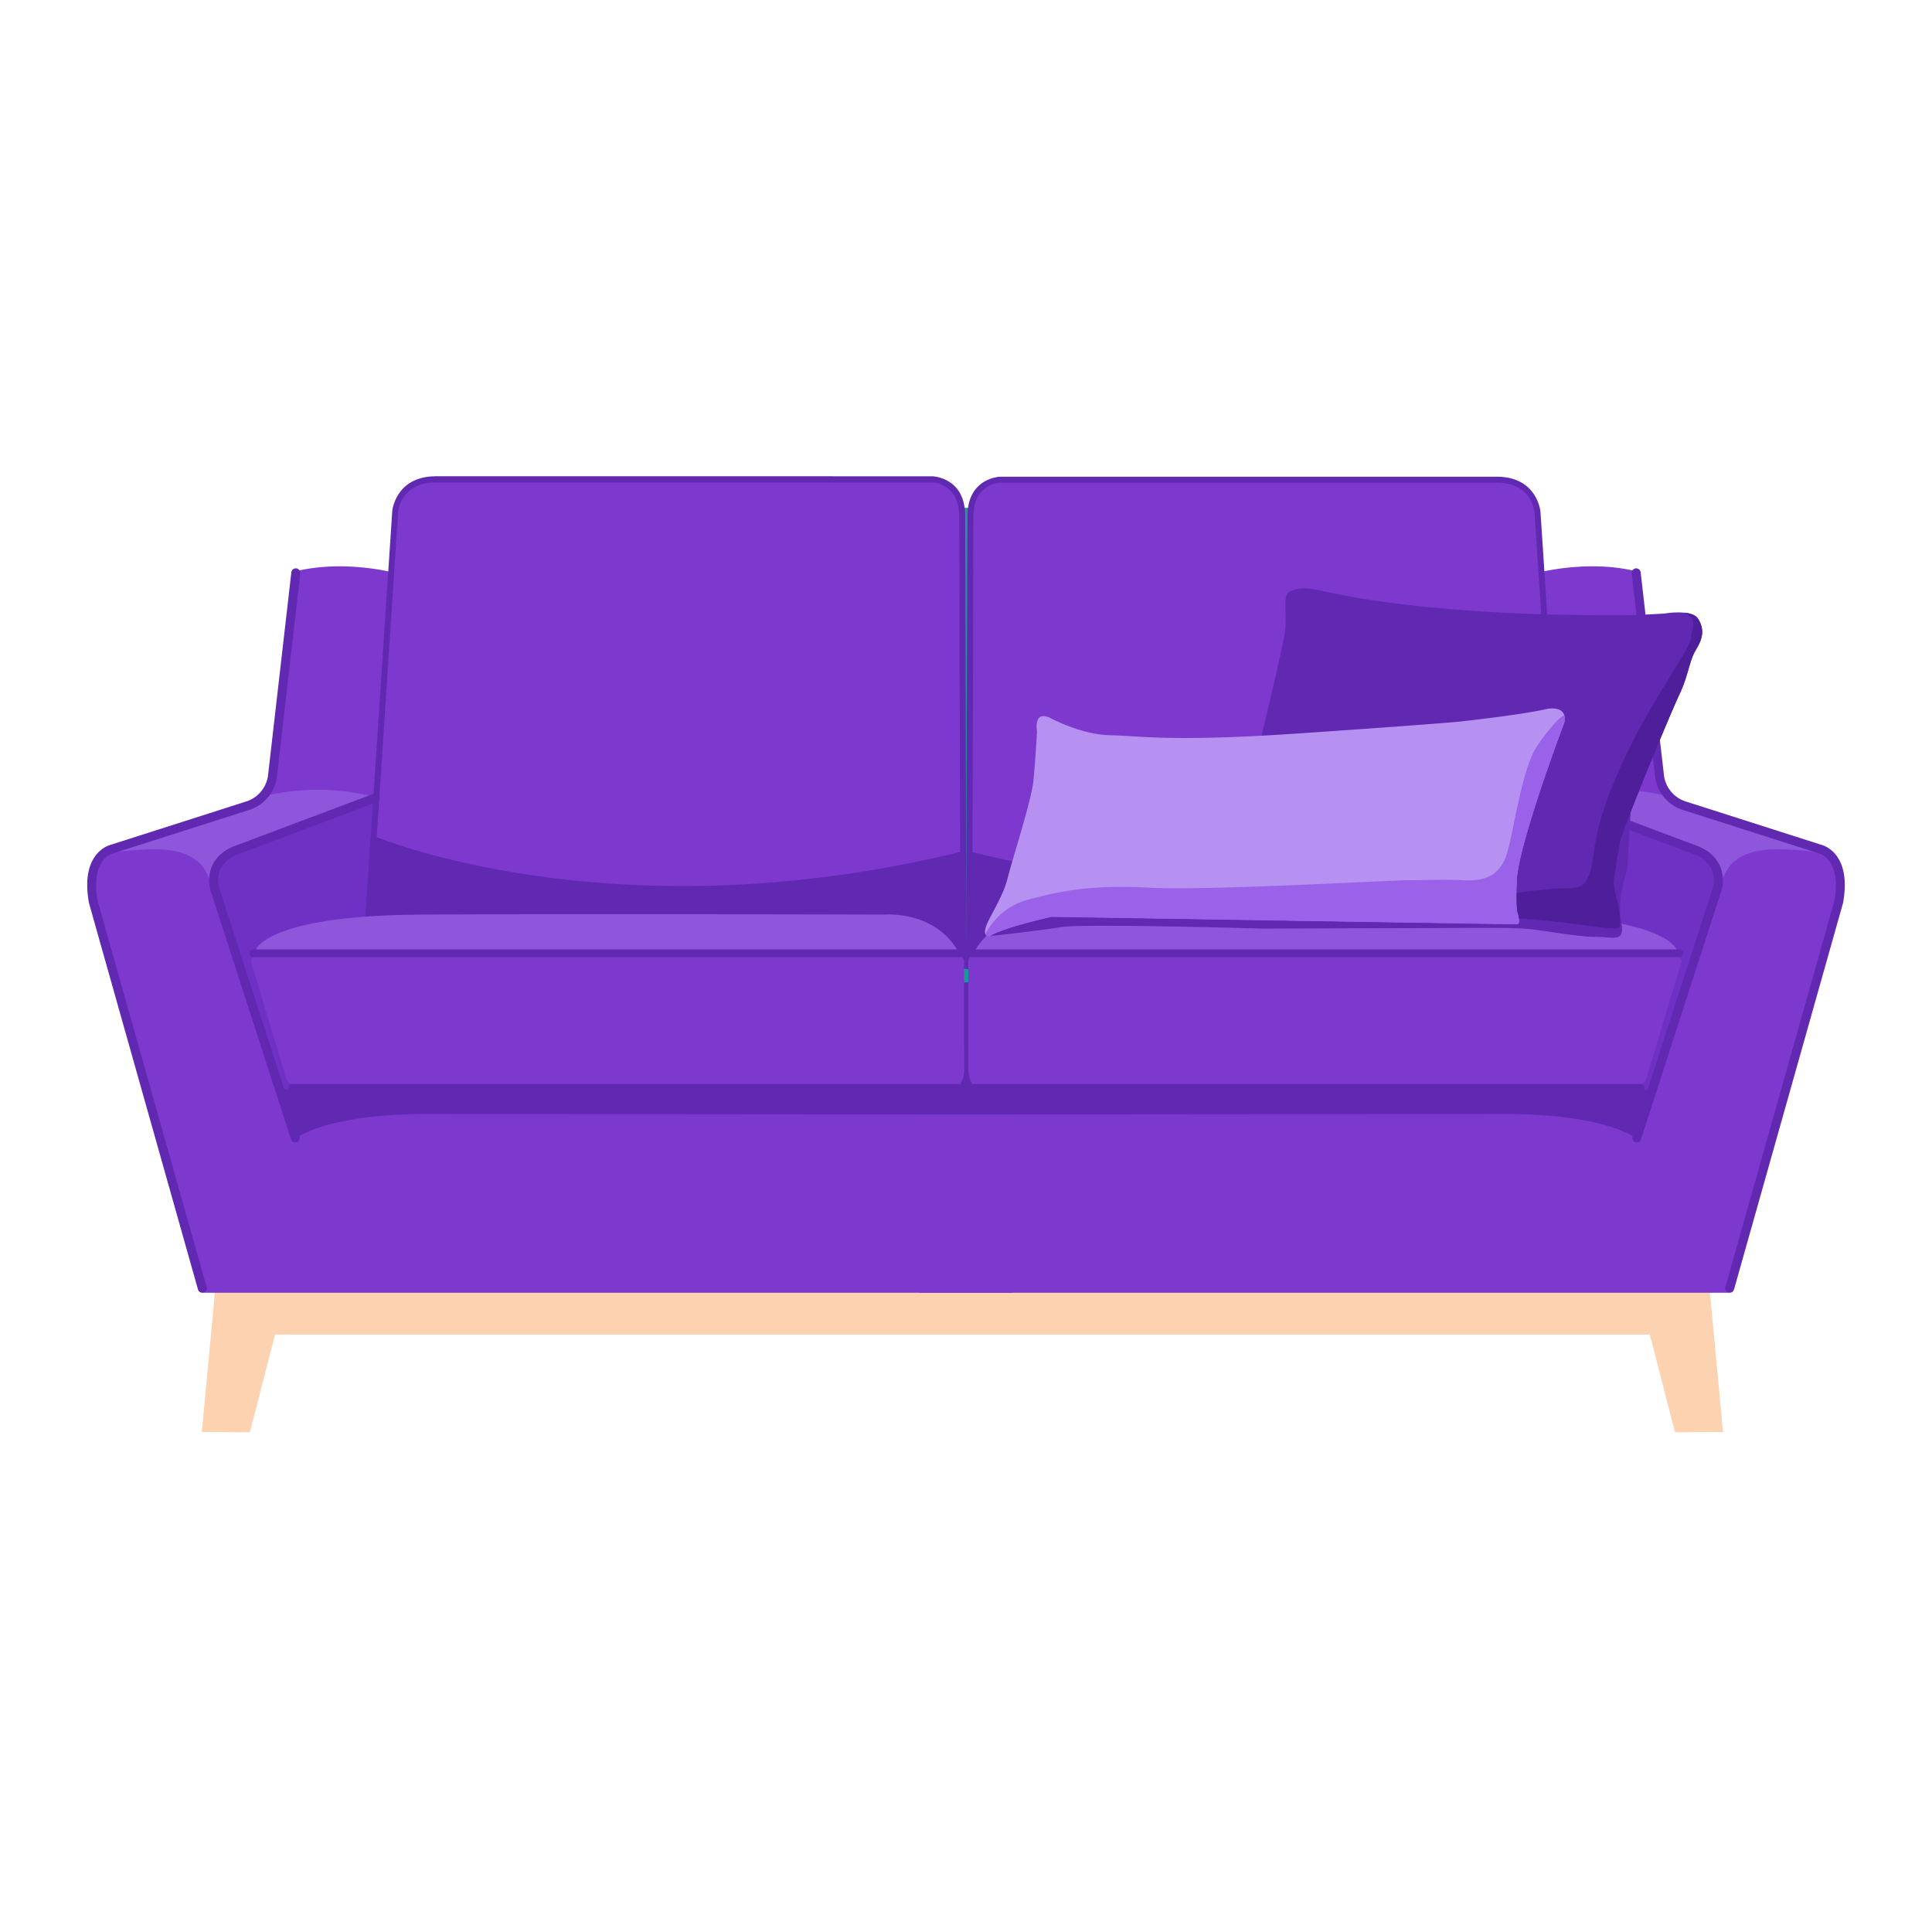 <svg xmlns="http://www.w3.org/2000/svg" viewBox="0 0 500 500"><path d="M401.56,206.83,437,219.94s8.41,2,7.14,10.28-17.61,52.54-17.61,52.54l-9.66-.26-19.57-48.27,3.6-27.94" fill="#6e31c4"/><path d="M404.79,239.15l-7.05-106.94s-.62-8.22-10.32-8.35H258.75s-7.8.06-7.77,9.54l-.32,117.13,152.52.2,1.55-8.77" fill="#7d38ce"/><path d="M98,206.67,62.53,219.78s-8.41,2-7.14,10.28S73,282.6,73,282.6l9.66-.26,19.57-48.27-3.6-27.94" fill="#6e31c4"/><path d="M95.36,239.09l7.06-107s.61-8.22,10.31-8.35H241.4s7.81.07,7.77,9.54l.33,117.14L97,250.66l-1.55-8.77" fill="#7d38ce"/><path d="M96,216.08s61.62,26.6,152.65,4.38l.26,26.43h-155Z" fill="#6128b2"/><path d="M403.89,216.08s-61.63,26.6-152.65,4.38L251,246.89H406Z" fill="#6128b2"/><rect x="57.58" y="322.7" width="375.96" height="22.69" fill="#fcd2b1"/><polygon points="55.65 334.18 52.23 370.6 64.67 370.66 74.08 334.11 55.65 334.18" fill="#fcd2b1"/><polygon points="442.5 334.18 445.92 370.6 433.48 370.66 424.07 334.11 442.5 334.18" fill="#fcd2b1"/><path d="M30.34,219.33,64.19,208.4a7.89,7.89,0,0,0,5.41-4.06c1.94-3.58,26.6-2.13,27.56,1.55L60.32,220.78s-6.77,3-4.93,9.28l-31.72.39S22.9,221.46,30.34,219.33Z" fill="#8d56db"/><path d="M470.4,219.91,436.55,209a7.89,7.89,0,0,1-5.41-4.06c-1.94-3.58-26.6-2.12-27.56,1.55l36.84,14.89s6.77,3,4.93,9.28l31.72.39S477.84,222,470.4,219.91Z" fill="#8d56db"/><path d="M431.46,206a59.66,59.66,0,0,0-28,.13l-.9-1L399,148s12-3,23.72-.32l.84.38,6.64,54.48S430.88,205.44,431.46,206Z" fill="#7d38ce"/><path d="M68.54,206a59.66,59.66,0,0,1,28,.13l.9-1L101,148s-12-3-23.72-.32l-.84.38-6.64,54.48S69.12,205.44,68.54,206Z" fill="#7d38ce"/><polygon points="71.63 282.28 76.66 296.98 422.65 297.56 427.1 282.09 402.73 282.09 253.23 246.76 244.53 246.89 79.31 281.96 71.57 281.89 71.63 282.28" fill="#6128b2"/><path d="M27.83,221.17s1.5-1.07,11-1.36,13.83,2.86,15.43,8L76.4,294.72s7.1-6.19,32.88-6.44l147.63.13,5.28,46.15-209.52,0-29.13-103S22.19,224.07,27.83,221.17Z" fill="#7d38ce"/><path d="M76.4,295.63a1.16,1.16,0,0,1-1.1-.81L54.54,230.61c-.91-2.69-.91-8.58,5.67-11.47l36.42-13.69a1.16,1.16,0,1,1,.81,2.17L61.08,221.29c-6.19,2.72-4.41,8.36-4.33,8.6l20.76,64.22a1.16,1.16,0,0,1-.75,1.46A1.13,1.13,0,0,1,76.4,295.63Z" fill="#6128b2"/><path d="M52.36,334.56a1.16,1.16,0,0,1-1.12-.84L23,233.61v-.06c-2.21-12.52,4.85-14.71,5.66-14.92l34.84-11.14a8.21,8.21,0,0,0,5.84-6.6l6.06-52.77a1.16,1.16,0,0,1,2.31.27l-6.06,52.73a10.42,10.42,0,0,1-7.45,8.58l-35,11.18c-.23.06-5.81,1.56-3.95,12.21l28.22,100a1.17,1.17,0,0,1-.81,1.43A1.1,1.1,0,0,1,52.36,334.56Z" fill="#6128b2"/><path d="M472.17,221.17s-1.5-1.07-11-1.36-13.83,2.86-15.43,8L423.6,294.72s-7.1-6.19-32.88-6.44l-147.63.13-5.28,46.15,209.52,0,29.13-103S477.81,224.07,472.17,221.17Z" fill="#7d38ce"/><path d="M423.6,295.63a1.16,1.16,0,0,0,1.1-.81l20.76-64.21c.91-2.69.92-8.58-5.67-11.47l-36.42-13.69a1.16,1.16,0,0,0-.81,2.17l36.36,13.67c6.19,2.72,4.41,8.36,4.33,8.6l-20.76,64.22a1.16,1.16,0,0,0,.75,1.46A1.13,1.13,0,0,0,423.6,295.63Z" fill="#6128b2"/><path d="M447.64,334.56a1.16,1.16,0,0,0,1.12-.84L477,233.61v-.06c2.21-12.52-4.85-14.71-5.66-14.92l-34.84-11.14a8.21,8.21,0,0,1-5.84-6.6l-6.06-52.77a1.16,1.16,0,0,0-2.31.27l6.06,52.73a10.42,10.42,0,0,0,7.45,8.58l35,11.18c.23.06,5.81,1.56,3.95,12.21l-28.22,100a1.17,1.17,0,0,0,.81,1.43A1.1,1.1,0,0,0,447.64,334.56Z" fill="#6128b2"/><rect x="249.27" y="131.43" width="1.45" height="122.81" fill="#1c9899"/><path d="M248.56,250.76l-.32-117.13c0-8.57-6.72-8.77-7-8.77H112.57c-8.84.11-9.52,7.32-9.54,7.63L96,239.43l-1.55-.1,7.06-107c0-.1.79-8.93,11.08-9.07H241.24c.1,0,8.58.19,8.55,10.32l.32,117.13Z" fill="#6128b2"/><path d="M251.59,250.82l.32-117.13c0-8.57,6.72-8.77,7-8.77H387.58c8.84.12,9.52,7.33,9.55,7.63l7.05,106.94,1.55-.1-7.06-106.95c0-.09-.79-8.93-11.08-9.07H258.91c-.09,0-8.58.19-8.54,10.32L250,250.82Z" fill="#6128b2"/><path d="M65.63,247.66a1.21,1.21,0,0,0-.62,1.45c.34,1,9.14,30.27,9.14,30.27s.1.82,1.45,1.16l.87.34,170.91.29s2.18-.15,2.18-4.88l-.05-27.51a1.39,1.39,0,0,0-1-1.36c-1.12-.43-20.07-.72-20.07-.72l-162,.29Z" fill="#7d38ce"/><path d="M76.52,282.57a9.75,9.75,0,0,0,8.89,5.66l146.12,0s10.78.53,15.32-6L76.61,281.7Z" fill="#6128b2"/><path d="M249,281.6a1.07,1.07,0,0,1-1.06,1.07H75.59a1.06,1.06,0,0,1-1-1.07h0a1.06,1.06,0,0,1,1-1.06H248A1.07,1.07,0,0,1,249,281.6Z" fill="#6128b2"/><path d="M434.52,247.66a1.21,1.21,0,0,1,.62,1.45c-.34,1-9.14,30.27-9.14,30.27s-.09.82-1.45,1.16l-.87.34-170.91.29s-2.18-.15-2.18-4.88l0-27.51a1.39,1.39,0,0,1,1-1.36c1.12-.43,20.07-.72,20.07-.72l162,.29Z" fill="#7d38ce"/><path d="M423.63,282.57a9.75,9.75,0,0,1-8.89,5.66l-146.11,0s-10.79.53-15.33-6l170.24-.58Z" fill="#6128b2"/><path d="M251.12,281.6a1.07,1.07,0,0,0,1.06,1.07H424.56a1.07,1.07,0,0,0,1.06-1.07h0a1.07,1.07,0,0,0-1.06-1.06H252.18a1.07,1.07,0,0,0-1.06,1.06Z" fill="#6128b2"/><path d="M66.22,245.79s2.71-8.83,42.29-9.09,120.29,0,120.29,0,13.41-1.29,19.47,10.06l-182.7-.26" fill="#8d56db"/><path d="M249.56,246.7a1,1,0,0,1-1,1h-183a1,1,0,0,1-1-1h0a1,1,0,0,1,1-1h183a1,1,0,0,1,1,1Z" fill="#6128b2"/><path d="M433.93,245.79s-2.71-8.83-42.29-9.09-120.29,0-120.29,0-13.41-1.29-19.47,10.06l182.7-.26" fill="#8d56db"/><path d="M250.59,246.7a1,1,0,0,0,1,1h183a1,1,0,0,0,1-1h0a1,1,0,0,0-1-1h-183a1,1,0,0,0-1,1Z" fill="#6128b2"/><path d="M256.2,242.25s12.7-1.35,18.31-2.32,52.41.39,52.41.39,54.15-.19,58-.19,5.61,0,9.48.19,13.34,2.13,18.37,2.13,7.93,1.74,6.77-4.06,1.55-13.16,1.55-13.16l1-16-3.28-8.7-48,1.16-24.17,7.16-9.09,4.06-22.82,6-34,6.58-11,5.41-13.35,8.51" fill="#6128b2"/><path d="M326.21,191.65s5.22-21.86,6.19-27.08-.77-10.25,1.35-11.41S338,152,342.46,153s30.17,6.77,80.84,6.19l7.35-.39s7.15-1.26,8.8,1.35,1.35,4.94-.49,7.93-1.93,6.58-4.35,11.7-14.79,35-15.37,38.2-1.55,9.48-1.65,10.35a25.35,25.35,0,0,0,1.07,5.12,22.11,22.11,0,0,1,.58,6.48c-.2,1.64-17-2.61-33.56-2.32s-51.63-21.27-51.63-21.27Z" fill="#6128b2"/><path d="M439.45,160.12c-.62-1-2-1.41-3.5-1.57,3.69,1.68,1.72,4.2,1.72,6.47s-9.92,16.12-16.11,28.88-8.25,20.25-9.16,27.21-2.32,8.89-6.57,8.77-13.93,1.28-13.93,1.28l-15.34-6.31-12.38-2.58s-20.11-2.06-20.88-2.32c-.23-.08-2.35-.58-5.29-1.3,9.66,5.58,34.53,19.16,47.67,18.93,16.54-.29,33.36,4,33.56,2.32a22.11,22.11,0,0,0-.58-6.48,25.35,25.35,0,0,1-1.07-5.12c.1-.87,1.07-7.16,1.65-10.35s12.95-33.07,15.37-38.2,2.52-8.7,4.35-11.7S441.09,162.73,439.45,160.12Z" fill="#4f1f9b"/><path d="M271.74,185.78s8,4.38,15.73,4.51,15.21,1.81,49.12-.51,40.87-3,40.87-3,16.63-1.8,23.08-3.35c0,0,5.29-1,4.26,3.61,0,0-11.35,29.91-12.25,40.23,0,0-.39,7.09.13,8.89s.64,3-.13,3-120.42-1.94-120.42-1.94-12.25,2.71-16,5c0,0-1.36.29-1.21-1.31a3.82,3.82,0,0,1,.18-.88c.77-2.58,4.38-7.61,5.67-12.76s6.19-20.12,6.7-25.4.91-12.64.91-12.64S267.36,183.72,271.74,185.78Z" fill="#b791f2"/><path d="M397.77,193.13c-4.13,6.06-6.19,23.72-8.12,28.75s-5.93,6.19-11,5.93-10.19,0-14.57,0-51.45,2.71-66.27,1.94-22.57.64-31.46,3a17.35,17.35,0,0,0-11.31,9,1,1,0,0,0,1.12.53c3.74-2.32,16-5,16-5s119.65,1.94,120.42,1.94.65-1.16.13-3-.13-8.89-.13-8.89c.9-10.32,12.25-40.23,12.25-40.23a3.82,3.82,0,0,0,0-2C403.76,185.45,401.06,188.3,397.77,193.13Z" fill="#9a62e8"/></svg>
